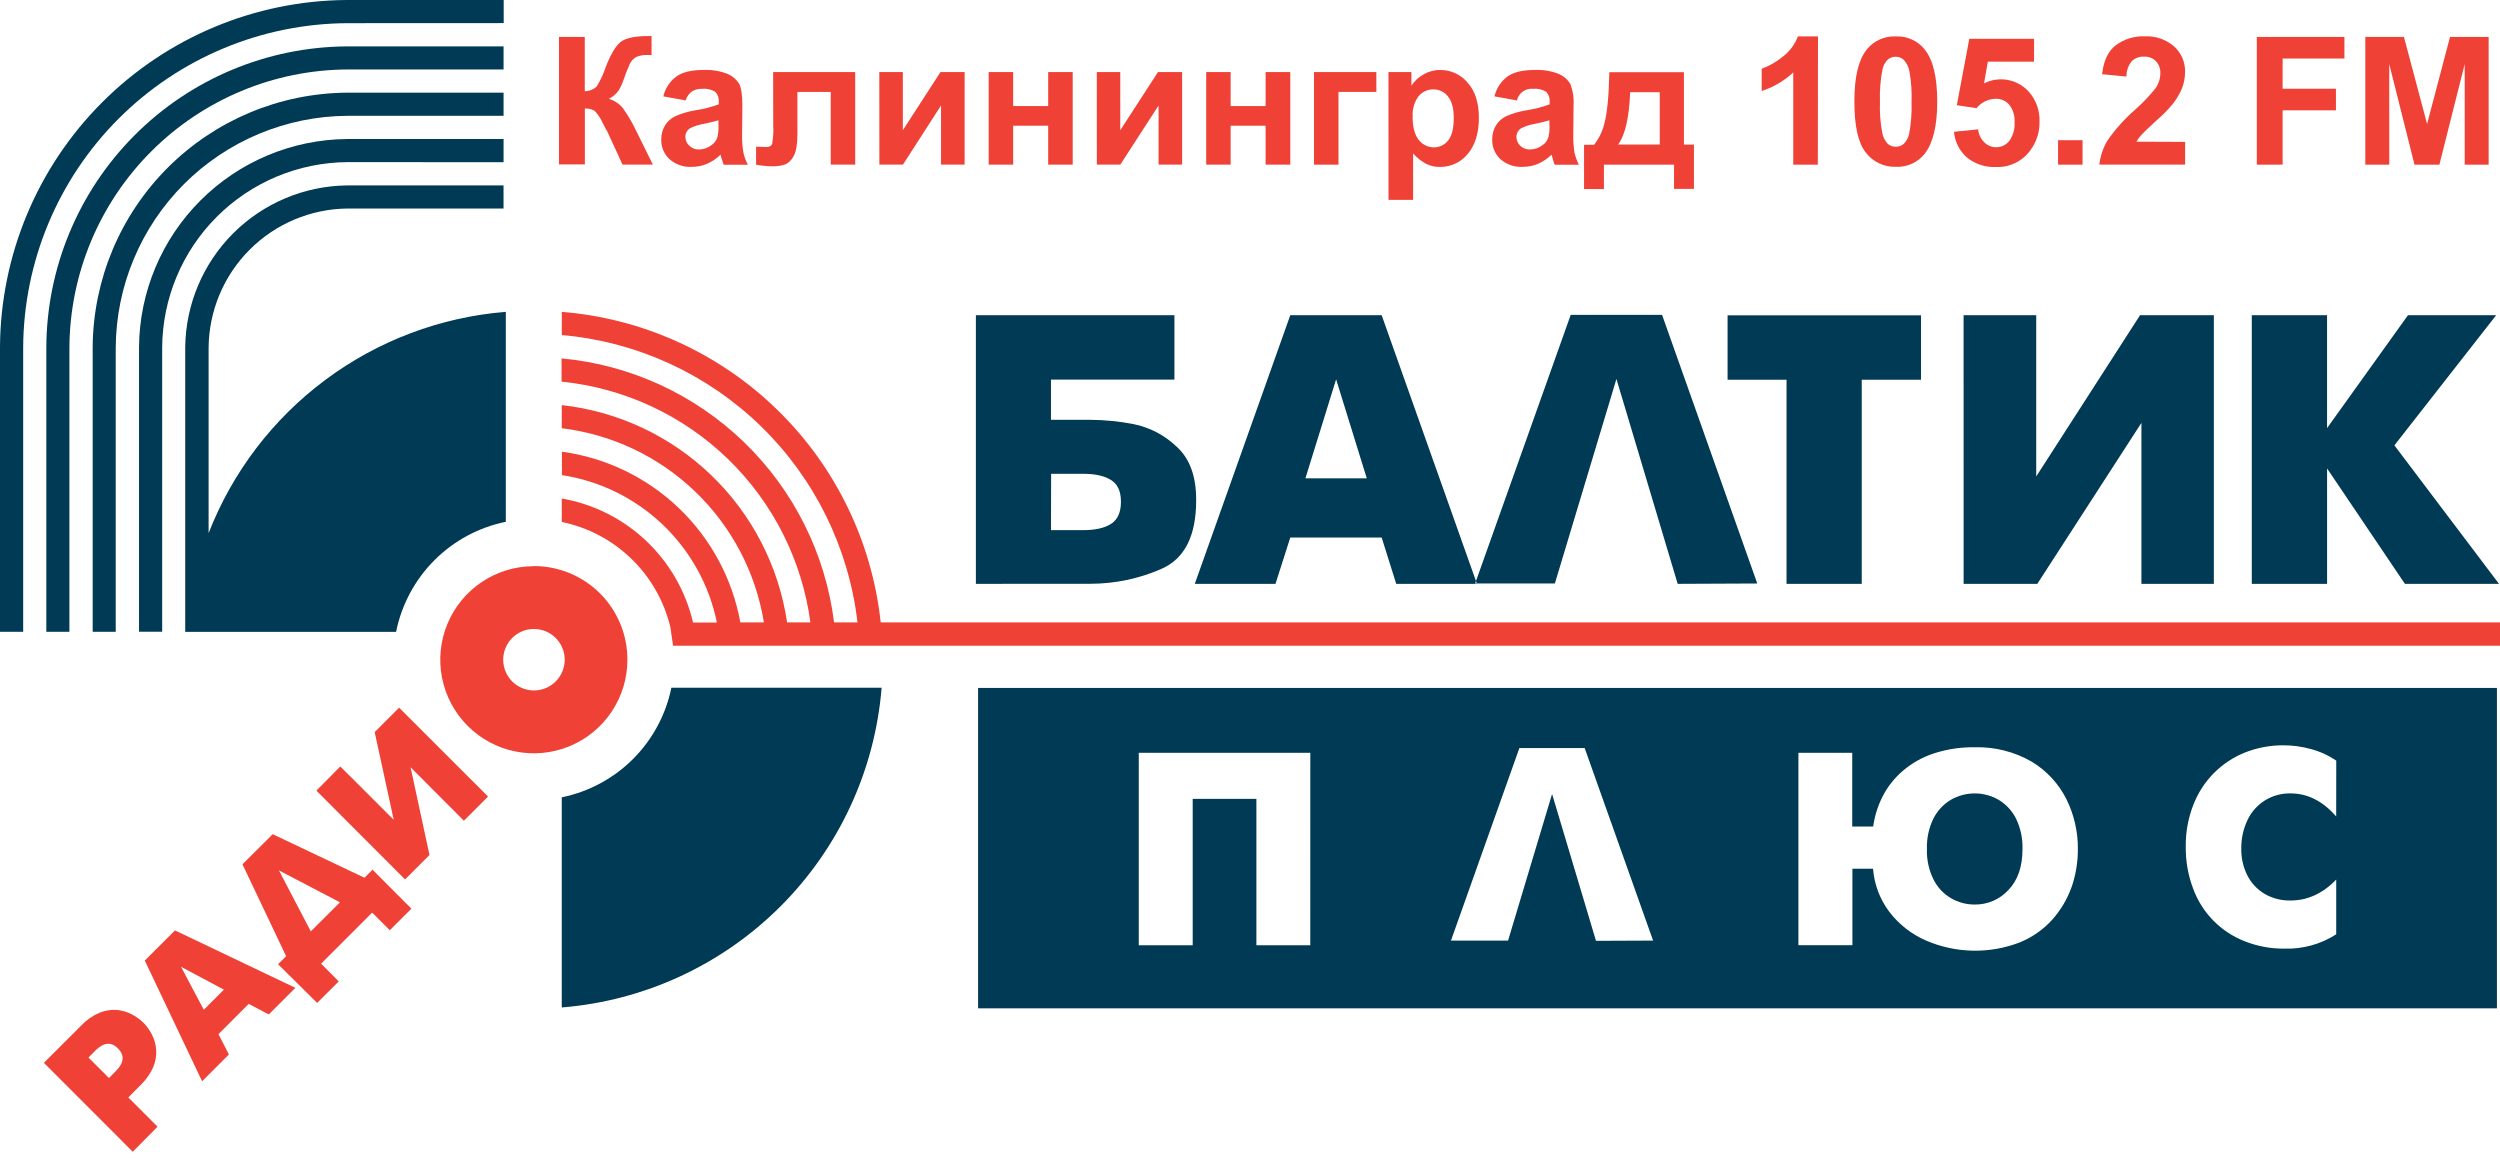 <svg width="222" height="103" viewBox="0 0 222 103" fill="none" xmlns="http://www.w3.org/2000/svg">
<path fill-rule="evenodd" clip-rule="evenodd" d="M49.884 89.463C57.218 88.87 64.102 85.688 69.305 80.487C74.509 75.285 77.693 68.403 78.289 61.069H59.618C59.129 63.467 57.945 65.668 56.214 67.399C54.483 69.129 52.282 70.313 49.884 70.803V89.463Z" fill="#003A54"/>
<path d="M148.978 51.846L156.046 51.814L147.591 27.958H139.48L130.99 51.814H138.072L143.539 33.651L148.978 51.846ZM199.959 51.846V27.99H206.642V38.017L213.828 27.99H221.661L212.623 39.547L221.914 51.85H213.56L206.645 41.598V51.85L199.959 51.846ZM174.367 27.99H180.817V42.309L190.036 27.99H196.59V51.846H190.158V37.553L180.913 51.846H174.37L174.367 27.99ZM158.644 51.846V33.718H153.409V28.001H170.586V33.718H165.323V51.846H158.644ZM118.647 33.683L115.921 42.473H121.37L118.647 33.683ZM106.097 51.846L114.577 27.99H122.692L131.154 51.846H123.986L122.692 47.733H114.577L113.262 51.846H106.097ZM93.326 47.076H96.185C97.282 47.076 98.111 46.883 98.686 46.504C99.261 46.125 99.54 45.464 99.54 44.553C99.54 43.642 99.261 43.023 98.7 42.652C98.139 42.28 97.317 42.073 96.199 42.073H93.34L93.326 47.076ZM86.658 51.846V27.99H104.289V33.708H93.326V37.281H96.842C98.132 37.289 99.418 37.418 100.684 37.667C102.1 37.957 103.406 38.639 104.454 39.636C105.645 40.696 106.233 42.297 106.219 44.439C106.219 47.588 105.193 49.613 103.142 50.513C101.157 51.385 99.013 51.836 96.846 51.839L86.658 51.846Z" fill="#003A54"/>
<path fill-rule="evenodd" clip-rule="evenodd" d="M86.855 61.087V89.542H221.728V61.087H86.855ZM116.353 83.939H111.568V70.939H105.911V83.939H101.123V66.851H116.356L116.353 83.939ZM141.724 83.546L137.825 70.506L133.916 83.524H128.845L134.92 66.429H140.72L146.795 83.524L141.724 83.546ZM183.954 78.775C183.574 79.845 182.989 80.831 182.232 81.677C181.433 82.554 180.448 83.242 179.348 83.689C176.655 84.724 173.662 84.661 171.015 83.514C169.728 82.952 168.606 82.07 167.756 80.951C166.928 79.844 166.432 78.524 166.327 77.146H164.494V83.935H159.698V66.851H164.479V73.394H166.337C166.47 72.444 166.762 71.523 167.202 70.671C167.648 69.817 168.255 69.058 168.989 68.434C169.788 67.755 170.712 67.237 171.708 66.908C172.883 66.524 174.114 66.338 175.349 66.358C177.117 66.307 178.865 66.746 180.399 67.626C181.728 68.422 182.802 69.579 183.497 70.964C184.177 72.336 184.525 73.849 184.515 75.38C184.52 76.535 184.333 77.682 183.961 78.775H183.954ZM207.453 72.504C206.266 71.139 204.923 70.453 203.393 70.453C202.587 70.44 201.795 70.66 201.11 71.085C200.435 71.512 199.898 72.125 199.563 72.851C199.197 73.633 199.014 74.488 199.027 75.352C199.011 76.169 199.191 76.978 199.552 77.71C199.892 78.393 200.419 78.966 201.071 79.361C201.776 79.773 202.581 79.982 203.397 79.965C204.891 79.965 206.256 79.354 207.456 78.107V82.967C206.08 83.851 204.467 84.295 202.832 84.239C201.638 84.248 200.452 84.027 199.341 83.589C198.283 83.179 197.325 82.547 196.532 81.736C195.739 80.925 195.128 79.953 194.742 78.886C194.3 77.71 194.081 76.462 194.095 75.205C194.075 73.913 194.31 72.63 194.785 71.428C195.198 70.372 195.826 69.413 196.631 68.613C197.435 67.814 198.397 67.19 199.455 66.783C200.513 66.381 201.636 66.177 202.768 66.183C203.592 66.182 204.412 66.294 205.205 66.515C206.01 66.727 206.773 67.076 207.46 67.548L207.453 72.504Z" fill="#003A54"/>
<path fill-rule="evenodd" clip-rule="evenodd" d="M177.472 71.021C176.828 70.65 176.098 70.455 175.355 70.455C174.612 70.455 173.882 70.65 173.238 71.021C172.57 71.42 172.031 72.001 171.683 72.697C171.279 73.532 171.083 74.453 171.111 75.38C171.078 76.316 171.277 77.246 171.69 78.086C172.032 78.781 172.57 79.361 173.238 79.754C173.88 80.132 174.612 80.328 175.357 80.323C175.922 80.33 176.482 80.217 177 79.992C177.518 79.766 177.982 79.433 178.362 79.015C179.187 78.153 179.598 76.949 179.598 75.377C179.622 74.448 179.425 73.527 179.023 72.69C178.675 71.998 178.137 71.419 177.472 71.021Z" fill="#003A54"/>
<path fill-rule="evenodd" clip-rule="evenodd" d="M11.789 102.277L3.899 94.38L7.215 91.064C7.668 90.582 8.215 90.199 8.823 89.939C9.308 89.736 9.834 89.648 10.359 89.681C10.822 89.722 11.272 89.852 11.685 90.064C12.07 90.262 12.425 90.516 12.736 90.818C13.039 91.127 13.293 91.481 13.49 91.868C13.718 92.306 13.848 92.789 13.87 93.283C13.893 93.777 13.809 94.269 13.622 94.727C13.356 95.331 12.976 95.878 12.503 96.338L11.396 97.45L13.99 100.051L11.789 102.277ZM7.858 93.909L9.677 95.727L10.302 95.095C11.017 94.38 11.081 93.701 10.474 93.097C9.866 92.493 9.205 92.561 8.48 93.28L7.858 93.909ZM16.077 85.854L18.096 89.667L19.882 87.88L16.077 85.854ZM17.946 96.017L12.857 85.297L15.541 82.62L26.229 87.719L23.87 90.082L22.084 89.145L19.4 91.832L20.325 93.637L17.946 96.017ZM30.188 80.126L27.601 82.706L24.767 77.289L30.188 80.126ZM28.162 89.059L30.081 87.151L28.512 85.575L33.047 81.041L34.615 82.606L36.534 80.687L34.962 79.115L33.079 77.228L32.364 77.943L24.217 74.076L21.53 76.749L25.407 84.907L24.692 85.622L28.162 89.059ZM28.094 70.206L30.22 68.062L34.962 72.797L33.272 65.011L35.441 62.842L43.338 70.735L41.194 72.879L36.459 68.134L38.139 75.927L35.97 78.093L28.094 70.206ZM47.415 55.852C46.875 55.852 46.347 56.012 45.898 56.312C45.45 56.612 45.1 57.038 44.893 57.537C44.686 58.036 44.632 58.585 44.738 59.115C44.843 59.644 45.103 60.131 45.485 60.513C45.867 60.894 46.353 61.154 46.883 61.26C47.412 61.365 47.961 61.311 48.46 61.104C48.959 60.898 49.385 60.548 49.685 60.099C49.985 59.65 50.145 59.122 50.145 58.582C50.145 58.223 50.074 57.867 49.937 57.535C49.799 57.203 49.597 56.901 49.342 56.648C49.087 56.394 48.785 56.193 48.453 56.057C48.12 55.92 47.764 55.851 47.404 55.852H47.415ZM47.415 50.278C45.772 50.275 44.164 50.761 42.796 51.673C41.428 52.584 40.362 53.882 39.732 55.4C39.101 56.918 38.935 58.589 39.255 60.201C39.575 61.814 40.365 63.295 41.527 64.458C42.689 65.621 44.17 66.413 45.782 66.734C47.394 67.055 49.065 66.89 50.584 66.261C52.103 65.632 53.401 64.567 54.313 63.2C55.226 61.833 55.713 60.226 55.713 58.582C55.715 57.49 55.502 56.408 55.085 55.399C54.669 54.389 54.057 53.472 53.285 52.7C52.513 51.927 51.596 51.315 50.587 50.897C49.578 50.48 48.497 50.265 47.404 50.267L47.415 50.278ZM61.552 55.28H63.66C62.98 51.953 61.297 48.914 58.836 46.574C56.375 44.233 53.256 42.703 49.899 42.191V40.111C53.801 40.644 57.435 42.397 60.281 45.119C63.126 47.842 65.038 51.395 65.743 55.27H67.834C67.112 50.84 64.972 46.764 61.735 43.655C58.498 40.545 54.34 38.571 49.885 38.028V35.973C54.882 36.529 59.556 38.723 63.176 42.214C66.796 45.705 69.158 50.295 69.895 55.27H71.964C71.221 49.74 68.636 44.623 64.627 40.744C60.617 36.865 55.417 34.45 49.867 33.89V31.825C55.968 32.391 61.692 35.024 66.093 39.288C70.493 43.551 73.306 49.19 74.066 55.27H76.145C75.374 48.644 72.341 42.487 67.558 37.838C62.774 33.189 56.533 30.333 49.888 29.752V27.694C57.08 28.275 63.845 31.347 69.014 36.381C74.184 41.415 77.435 48.095 78.207 55.27H222V57.339H59.768L59.533 55.713C58.983 53.395 57.783 51.283 56.073 49.625C54.364 47.966 52.217 46.83 49.885 46.35V44.267C52.692 44.756 55.294 46.059 57.367 48.016C59.44 49.972 60.891 52.495 61.541 55.27L61.552 55.28Z" fill="#EF4136"/>
<path d="M49.638 3.28H51.928V8.101C52.312 8.101 52.682 7.96 52.968 7.704C53.314 7.15 53.591 6.556 53.794 5.935C54.273 4.71 54.755 3.945 55.223 3.648C55.691 3.352 56.467 3.202 57.532 3.202H57.86V4.885H57.535C57.182 4.865 56.83 4.924 56.502 5.056C56.285 5.185 56.103 5.365 55.974 5.582C55.751 6.058 55.556 6.545 55.388 7.043C55.275 7.389 55.124 7.721 54.937 8.033C54.712 8.348 54.412 8.603 54.065 8.776C54.575 8.923 55.023 9.23 55.345 9.652C55.762 10.239 56.128 10.86 56.438 11.51L57.975 14.615H55.28L53.926 11.674C53.904 11.639 53.855 11.563 53.787 11.438C53.765 11.399 53.679 11.224 53.515 10.913C53.342 10.517 53.1 10.153 52.8 9.841C52.538 9.691 52.238 9.619 51.936 9.634V14.601H49.638V3.28Z" fill="#EF4136"/>
<path d="M60.887 8.916L58.904 8.558C59.067 7.852 59.476 7.228 60.058 6.797C60.594 6.407 61.398 6.214 62.459 6.214C63.201 6.177 63.941 6.299 64.632 6.571C65.051 6.752 65.405 7.057 65.643 7.447C65.829 7.804 65.922 8.447 65.922 9.391L65.897 11.935C65.885 12.47 65.923 13.005 66.011 13.532C66.095 13.914 66.228 14.283 66.408 14.63H64.264C64.21 14.49 64.146 14.272 64.049 13.986C64.017 13.854 63.992 13.775 63.981 13.732C63.638 14.075 63.233 14.351 62.788 14.544C62.361 14.728 61.899 14.82 61.434 14.815C61.071 14.837 60.708 14.787 60.365 14.668C60.023 14.55 59.707 14.364 59.436 14.122C59.201 13.9 59.016 13.63 58.892 13.33C58.769 13.031 58.711 12.709 58.721 12.385C58.714 11.946 58.829 11.513 59.054 11.135C59.277 10.773 59.603 10.485 59.99 10.309C60.542 10.069 61.122 9.898 61.716 9.802C62.435 9.692 63.142 9.514 63.828 9.269V9.051C63.841 8.888 63.821 8.725 63.767 8.57C63.714 8.416 63.628 8.274 63.517 8.154C63.166 7.942 62.757 7.848 62.348 7.886C62.028 7.872 61.71 7.954 61.437 8.122C61.173 8.32 60.98 8.599 60.887 8.916ZM63.796 10.681C63.517 10.774 63.081 10.874 62.463 11.006C62.053 11.074 61.656 11.201 61.283 11.385C61.154 11.466 61.046 11.578 60.972 11.712C60.897 11.846 60.858 11.996 60.858 12.149C60.858 12.3 60.889 12.448 60.951 12.585C61.013 12.722 61.103 12.844 61.216 12.943C61.328 13.054 61.461 13.14 61.608 13.198C61.755 13.255 61.912 13.281 62.07 13.275C62.477 13.271 62.872 13.132 63.192 12.879C63.443 12.709 63.627 12.456 63.71 12.164C63.788 11.812 63.818 11.451 63.799 11.092L63.796 10.681Z" fill="#EF4136"/>
<path d="M68.655 6.4H75.942V14.619H73.769V8.165H70.81V11.86C70.81 12.799 70.702 13.46 70.485 13.843C70.33 14.159 70.08 14.419 69.77 14.586C69.363 14.727 68.932 14.787 68.502 14.765C68.045 14.755 67.59 14.708 67.14 14.626V13.032H67.498C67.734 13.032 67.905 13.057 68.03 13.057C68.323 13.057 68.505 12.957 68.566 12.768C68.661 12.236 68.694 11.695 68.663 11.156L68.655 6.4Z" fill="#EF4136"/>
<path d="M78.082 6.4H80.172V11.567L83.514 6.4H85.658V14.619H83.564V9.366L80.18 14.619H78.089L78.082 6.4Z" fill="#EF4136"/>
<path d="M87.794 6.4H89.967V9.419H93.079V6.4H95.256V14.619H93.079V11.163H89.967V14.619H87.794V6.4Z" fill="#EF4136"/>
<path d="M97.396 6.4H99.479V11.567L102.828 6.4H104.972V14.619H102.881V9.366L99.483 14.619H97.4L97.396 6.4Z" fill="#EF4136"/>
<path d="M107.109 6.4H109.281V9.419H112.386V6.4H114.577V14.619H112.386V11.163H109.281V14.619H107.109V6.4Z" fill="#EF4136"/>
<path d="M116.682 6.4H122.22V8.162H118.858V14.622H116.682V6.4Z" fill="#EF4136"/>
<path d="M123.296 6.4H125.333V7.615C125.6 7.196 125.969 6.85 126.405 6.611C126.857 6.346 127.372 6.209 127.895 6.214C128.358 6.211 128.816 6.31 129.236 6.505C129.656 6.7 130.028 6.985 130.325 7.34C130.997 8.094 131.325 9.126 131.325 10.466C131.325 11.806 130.993 12.907 130.325 13.682C130.027 14.042 129.654 14.331 129.231 14.528C128.808 14.725 128.347 14.826 127.881 14.822C127.453 14.832 127.029 14.739 126.644 14.551C126.204 14.314 125.81 13.999 125.483 13.622V17.749H123.3L123.296 6.4ZM125.44 10.381C125.44 11.296 125.629 11.985 125.983 12.421C126.142 12.627 126.346 12.793 126.578 12.908C126.811 13.024 127.067 13.084 127.327 13.086C127.571 13.088 127.812 13.034 128.032 12.928C128.252 12.822 128.445 12.667 128.595 12.475C128.928 12.067 129.092 11.403 129.092 10.477C129.092 9.62 128.924 8.98 128.577 8.562C128.426 8.365 128.231 8.206 128.008 8.098C127.785 7.989 127.539 7.934 127.291 7.936C127.038 7.932 126.788 7.984 126.558 8.09C126.329 8.196 126.126 8.352 125.965 8.548C125.578 9.076 125.395 9.728 125.451 10.381H125.44Z" fill="#EF4136"/>
<path d="M134.684 8.916L132.708 8.558C132.873 7.853 133.282 7.229 133.862 6.797C134.395 6.407 135.202 6.214 136.271 6.214C137.01 6.177 137.748 6.299 138.436 6.571C138.854 6.753 139.206 7.059 139.444 7.447C139.678 8.067 139.776 8.73 139.73 9.391L139.709 11.935C139.698 12.469 139.73 13.003 139.805 13.532C139.897 13.911 140.03 14.279 140.202 14.629H138.058C137.976 14.419 137.908 14.205 137.854 13.986C137.818 13.854 137.782 13.775 137.775 13.732C137.432 14.074 137.029 14.349 136.585 14.544C136.156 14.727 135.694 14.819 135.228 14.815C134.494 14.859 133.773 14.609 133.223 14.122C132.988 13.899 132.803 13.63 132.68 13.33C132.556 13.031 132.498 12.709 132.508 12.385C132.501 11.945 132.617 11.512 132.844 11.135C133.065 10.774 133.386 10.487 133.77 10.309C134.325 10.069 134.909 9.899 135.506 9.802C136.223 9.694 136.926 9.516 137.607 9.269V9.051C137.623 8.889 137.604 8.726 137.553 8.571C137.501 8.416 137.417 8.275 137.307 8.154C136.955 7.939 136.542 7.845 136.132 7.886C135.808 7.853 135.482 7.94 135.219 8.131C134.955 8.322 134.771 8.604 134.702 8.923L134.684 8.916ZM137.586 10.681C137.314 10.774 136.871 10.874 136.267 11.006C135.857 11.071 135.459 11.199 135.088 11.385C134.957 11.466 134.849 11.578 134.774 11.712C134.698 11.845 134.658 11.996 134.656 12.149C134.657 12.298 134.687 12.444 134.746 12.58C134.804 12.716 134.889 12.84 134.995 12.943C135.111 13.053 135.247 13.139 135.396 13.196C135.545 13.253 135.704 13.28 135.864 13.275C136.273 13.273 136.669 13.133 136.989 12.879C137.242 12.711 137.425 12.457 137.504 12.164C137.585 11.813 137.614 11.451 137.59 11.092L137.586 10.681Z" fill="#EF4136"/>
<path d="M148.656 14.622H142.428V16.788H140.663V12.857H141.552C142.002 12.289 142.318 11.627 142.478 10.92C142.717 10.041 142.864 8.548 142.91 6.411H149.532V12.843H150.422V16.773H148.653L148.656 14.622ZM147.384 12.836V8.19H144.758C144.672 10.456 144.308 12.003 143.686 12.836H147.384Z" fill="#EF4136"/>
<path d="M161.424 14.622H159.241V6.432C158.437 7.18 157.48 7.742 156.436 8.079V6.103C157.107 5.861 157.731 5.505 158.283 5.053C158.904 4.59 159.379 3.959 159.652 3.234H161.438L161.424 14.622Z" fill="#EF4136"/>
<path d="M168.353 3.234C168.844 3.211 169.334 3.306 169.781 3.511C170.229 3.715 170.621 4.023 170.926 4.41C171.669 5.349 172.026 6.879 172.026 9.03C172.026 11.181 171.647 12.721 170.915 13.65C170.612 14.034 170.221 14.34 169.775 14.542C169.329 14.744 168.842 14.837 168.353 14.812C167.838 14.83 167.327 14.724 166.862 14.503C166.397 14.282 165.991 13.953 165.68 13.543C165.001 12.693 164.669 11.181 164.669 9.005C164.669 6.829 165.026 5.332 165.766 4.399C166.074 4.014 166.469 3.707 166.919 3.504C167.369 3.302 167.86 3.209 168.353 3.234ZM168.353 5.038C168.093 5.031 167.838 5.119 167.638 5.285C167.391 5.531 167.224 5.846 167.159 6.189C166.979 7.131 166.906 8.09 166.941 9.048C166.904 9.969 166.972 10.891 167.145 11.796C167.213 12.165 167.385 12.508 167.642 12.782C167.842 12.948 168.096 13.036 168.356 13.029C168.608 13.03 168.852 12.943 169.046 12.782C169.295 12.536 169.464 12.221 169.532 11.878C169.707 10.945 169.778 9.996 169.746 9.048C169.781 8.129 169.715 7.208 169.55 6.303C169.48 5.928 169.304 5.581 169.042 5.303C168.851 5.136 168.607 5.042 168.353 5.038Z" fill="#EF4136"/>
<path d="M173.516 11.703L175.66 11.485C175.697 11.925 175.893 12.336 176.211 12.643C176.348 12.781 176.512 12.891 176.692 12.965C176.873 13.039 177.066 13.077 177.261 13.075C177.483 13.075 177.701 13.026 177.901 12.931C178.101 12.836 178.276 12.697 178.415 12.525C178.766 12.041 178.934 11.448 178.891 10.852C178.932 10.292 178.762 9.737 178.415 9.294C178.266 9.122 178.08 8.986 177.871 8.896C177.662 8.806 177.435 8.764 177.208 8.773C176.882 8.779 176.562 8.857 176.27 9.001C175.978 9.145 175.721 9.351 175.517 9.605L173.766 9.344L174.874 3.445H180.624V5.474H176.522L176.182 7.404C176.824 7.079 177.554 6.971 178.262 7.095C178.971 7.219 179.62 7.57 180.113 8.094C180.794 8.837 181.153 9.82 181.11 10.827C181.125 11.727 180.842 12.607 180.306 13.329C179.96 13.815 179.498 14.208 178.962 14.47C178.426 14.732 177.832 14.856 177.236 14.83C176.307 14.872 175.395 14.573 174.671 13.99C174.004 13.406 173.59 12.586 173.516 11.703Z" fill="#EF4136"/>
<path d="M182.757 14.622V12.45H184.93V14.622H182.757Z" fill="#EF4136"/>
<path d="M194.038 12.6V14.619H186.42C186.507 13.852 186.759 13.113 187.159 12.453C187.86 11.449 188.682 10.536 189.607 9.734C190.252 9.16 190.85 8.535 191.394 7.865C191.672 7.481 191.827 7.021 191.837 6.546C191.852 6.342 191.825 6.137 191.757 5.944C191.689 5.751 191.581 5.574 191.44 5.424C191.299 5.287 191.131 5.182 190.946 5.114C190.761 5.046 190.565 5.018 190.368 5.031C190.171 5.022 189.974 5.053 189.79 5.123C189.605 5.193 189.437 5.301 189.296 5.439C188.984 5.823 188.82 6.306 188.832 6.8L186.666 6.589C186.795 5.392 187.206 4.531 187.888 4.013C188.624 3.47 189.522 3.193 190.436 3.227C191.4 3.173 192.347 3.499 193.073 4.134C193.385 4.42 193.633 4.769 193.799 5.158C193.964 5.547 194.045 5.967 194.035 6.389C194.033 6.888 193.941 7.382 193.763 7.847C193.54 8.367 193.247 8.854 192.891 9.294C192.456 9.81 191.978 10.289 191.462 10.724C190.776 11.356 190.336 11.774 190.154 11.982C189.985 12.165 189.837 12.367 189.711 12.582L194.038 12.6Z" fill="#EF4136"/>
<path d="M200.406 14.622V3.28H208.185V5.199H202.697V7.879H207.431V9.798H202.697V14.619L200.406 14.622Z" fill="#EF4136"/>
<path d="M210.04 14.622V3.28H213.47L215.525 11.01L217.562 3.28H220.992V14.622H218.866V5.689L216.618 14.622H214.407L212.166 5.689V14.622H210.04Z" fill="#EF4136"/>
<path fill-rule="evenodd" clip-rule="evenodd" d="M44.717 14.404V12.346H30.781C25.906 12.396 21.245 14.356 17.799 17.804C14.352 21.252 12.394 25.913 12.346 30.788V56.099H14.401V30.87C14.425 26.511 16.167 22.337 19.249 19.253C22.331 16.169 26.504 14.424 30.863 14.397L44.717 14.404Z" fill="#003A54"/>
<path fill-rule="evenodd" clip-rule="evenodd" d="M44.717 6.168V4.12H30.781C23.708 4.169 16.94 7.007 11.946 12.017C6.953 17.027 4.138 23.804 4.113 30.878V56.106H6.164V30.86C6.2 24.321 8.814 18.06 13.438 13.437C18.063 8.814 24.324 6.201 30.863 6.168H44.717Z" fill="#003A54"/>
<path fill-rule="evenodd" clip-rule="evenodd" d="M44.717 10.284V8.229H30.781C24.814 8.282 19.107 10.676 14.889 14.896C10.671 19.117 8.279 24.825 8.23 30.792V56.102H10.277V30.874C10.306 25.424 12.484 20.204 16.337 16.349C20.191 12.495 25.409 10.315 30.86 10.284H44.717Z" fill="#003A54"/>
<path fill-rule="evenodd" clip-rule="evenodd" d="M44.917 27.69C39.117 28.159 33.566 30.251 28.899 33.727C24.231 37.202 20.636 41.921 18.524 47.344V30.874C18.552 27.607 19.861 24.481 22.17 22.17C24.479 19.859 27.604 18.547 30.87 18.517H44.714V16.466H30.777C26.993 16.52 23.379 18.047 20.703 20.724C18.027 23.4 16.501 27.015 16.448 30.799V56.109H35.173C35.656 53.702 36.838 51.491 38.571 49.753C40.304 48.014 42.512 46.826 44.917 46.336V27.69Z" fill="#003A54"/>
<path fill-rule="evenodd" clip-rule="evenodd" d="M30.874 2.058C23.241 2.092 15.931 5.139 10.534 10.537C5.138 15.934 2.091 23.245 2.058 30.878V56.106H0V30.878V30.792C0.054 22.642 3.316 14.842 9.079 9.079C14.842 3.316 22.642 0.054 30.792 0H44.728V2.051L30.874 2.058Z" fill="#003A54"/>
</svg>
